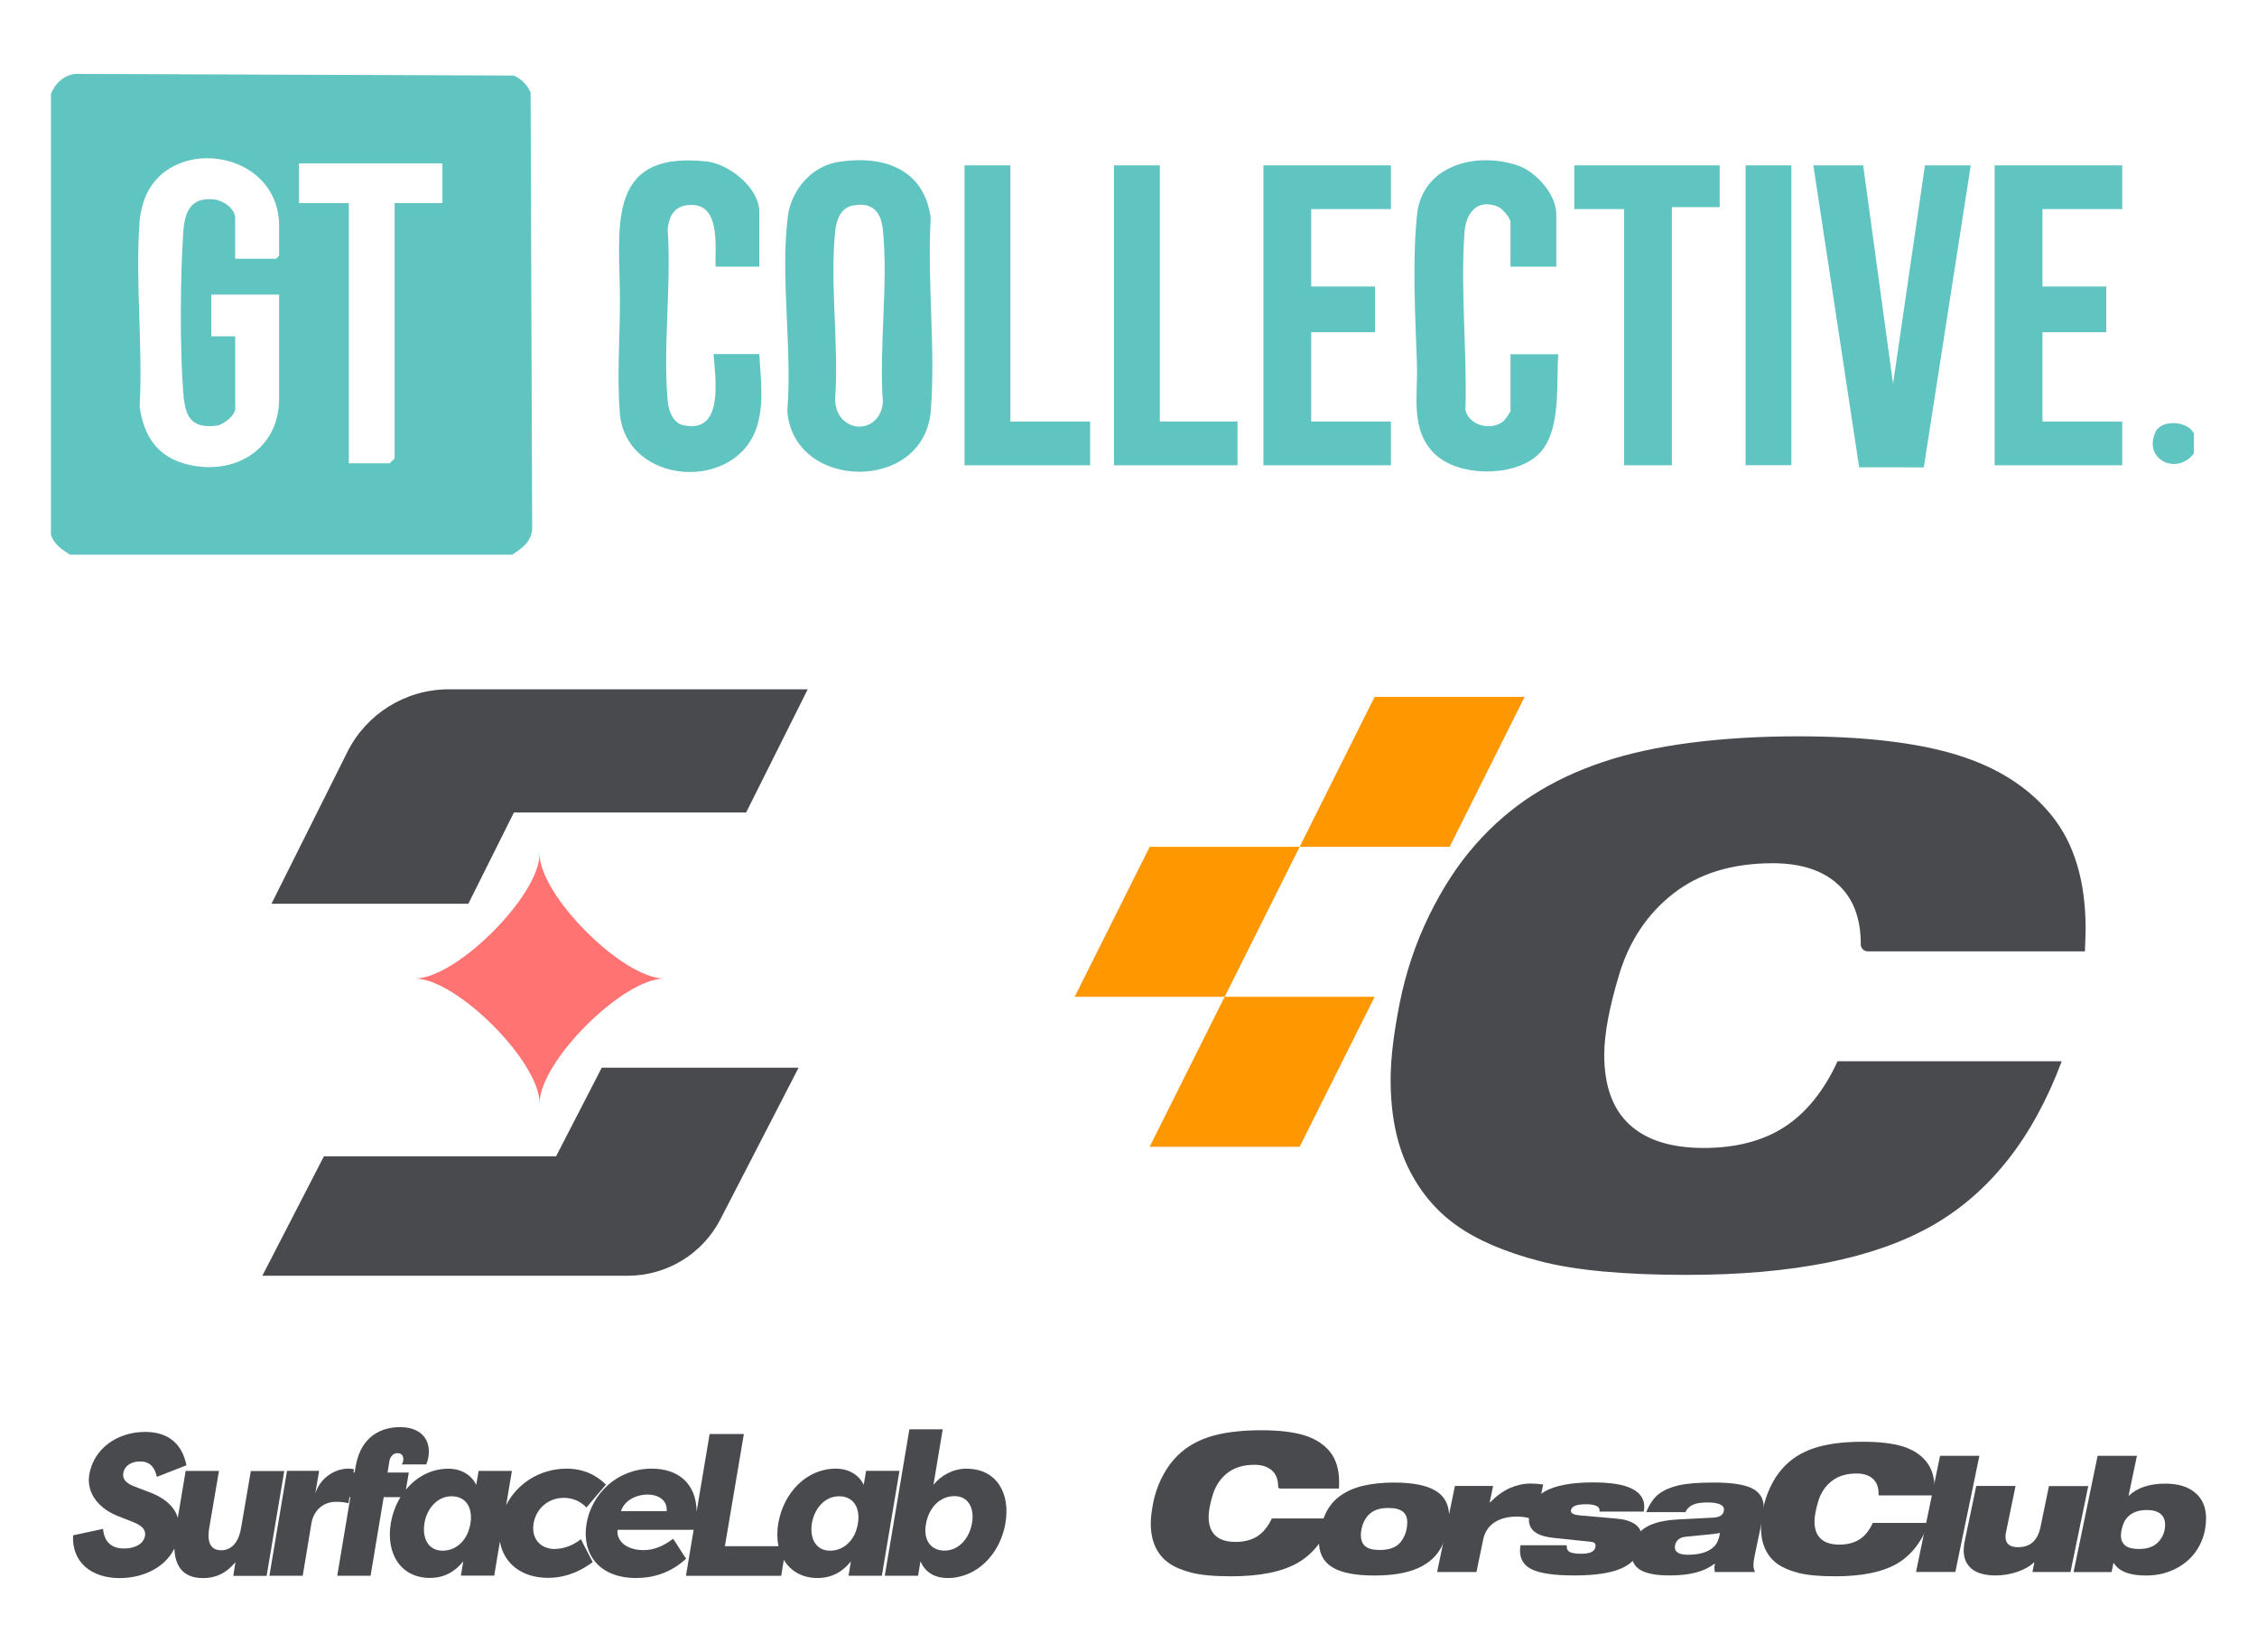 <?xml version="1.0" encoding="UTF-8"?><svg id="Layer_1" xmlns="http://www.w3.org/2000/svg" viewBox="0 0 316.34 231.55"><defs><style>.cls-1{fill:#494a4e;}.cls-2{fill:#ff7373;}.cls-3{fill:#60c5c1;}.cls-4{fill:#ff9700;}</style></defs><path class="cls-3" d="M71.8,77.75H9.8c-1.13-.75-2.19-1.4-2.66-2.78V13.15c.6-1.5,1.94-2.74,3.62-2.79l61.24.23c1.08.47,1.9,1.29,2.37,2.37l.22,61.31c-.21,1.75-1.45,2.61-2.8,3.47ZM32.98,36.27h5.72l.42-.42v-4.18c0-11.04-16.38-13.01-19.13-2.92-.23.84-.37,1.47-.43,2.36-.61,8.36.48,17.46.01,25.9.58,4.02,2.38,6.94,6.47,8.03,6.61,1.77,13.08-1.91,13.08-9.14v-14.61h-9.5v5.85h3.35v10.16c0,.9-1.62,2.25-2.65,2.37-3.64.44-4.37-1.37-4.63-4.59-.49-6.18-.43-16.36,0-22.57.19-2.79,1.02-4.91,4.31-4.56,1.27.13,2.96,1.29,2.96,2.63v5.71ZM62.02,22.9h-20.11v5.57h6.98v36.47h5.72s.7-.65.7-.7V28.47h6.7v-5.57Z"/><path class="cls-3" d="M307.5,60.76v2.78c-2.32,3.16-7.19.91-5.38-3,.82-1.77,4.47-1.58,5.38.21Z"/><path class="cls-3" d="M117.53,22.69c6.32-.98,12.01.98,12.92,7.87-.52,8.77.7,18.34.01,27.01-.92,11.56-19.33,11.26-20.11-.01.71-8.58-1-18.81.07-27.21.47-3.7,3.31-7.07,7.12-7.66ZM119.48,28.82c-1.73.35-2.28,2.14-2.43,3.7-.74,7.36.54,15.89,0,23.38.02,4.83,6.13,5.34,6.7.56-.57-7.76.76-16.59,0-24.22-.26-2.59-1.5-3.98-4.26-3.42Z"/><path class="cls-3" d="M218.13,37.38h-6.42v-6.26c0-.56-1.18-1.93-1.75-2.15-2.91-1.18-4.49.89-4.69,3.54-.6,8.01.37,16.86.13,24.95.51,2.23,3.59,2.95,5.29,1.61.26-.21,1.02-1.31,1.02-1.49v-7.93h6.7c-.33,4.3.53,11.25-3.09,14.31-3.49,2.95-11.07,2.85-14.33-.43-3.34-3.36-2.25-8.08-2.39-12.37-.22-6.58-.68-14.58.02-21.11.75-6.92,8.3-8.81,14.08-6.87,2.57.86,5.43,4.05,5.43,6.83v7.38Z"/><polygon class="cls-3" points="261.14 23.18 265.33 53.8 269.8 23.18 276.22 23.18 269.64 65.51 260.58 65.5 254.16 23.18 261.14 23.18"/><path class="cls-3" d="M106.43,37.38h-6.14c-.09-2.68.71-8.52-3.21-8.65-2.38-.08-3.31,1.31-3.5,3.49.54,7.73-.68,16.34,0,23.96.12,1.33.69,3.07,2.16,3.41,5.78,1.32,4.52-6.52,4.27-9.96h6.42c.15,3.29.66,6.43-.2,9.69-2.57,9.8-18.54,8.86-19.36-1.46-.39-4.96,0-10.39.02-15.31.07-10.08-2.46-21.5,12.14-19.92,3.2.35,7.4,3.72,7.4,7.1v7.66Z"/><polygon class="cls-3" points="194.95 23.18 194.95 29.31 183.78 29.31 183.78 40.16 192.72 40.16 192.72 46.57 183.78 46.57 183.78 59.09 194.95 59.09 194.95 65.22 177.08 65.22 177.08 23.18 194.95 23.18"/><polygon class="cls-3" points="297.45 23.18 297.45 29.31 286.27 29.31 286.27 40.16 295.21 40.16 295.21 46.57 286.27 46.57 286.27 59.09 297.45 59.09 297.45 65.22 279.57 65.22 279.57 23.18 297.45 23.18"/><polygon class="cls-3" points="241.03 23.18 241.03 29.03 234.33 29.03 234.33 65.22 227.63 65.22 227.63 29.31 220.65 29.31 220.65 23.18 241.03 23.18"/><polygon class="cls-3" points="141.61 23.18 141.61 59.09 152.79 59.09 152.79 65.22 135.19 65.22 135.19 23.18 141.61 23.18"/><polygon class="cls-3" points="162.56 23.18 162.56 59.09 173.45 59.09 173.45 65.22 156.14 65.22 156.14 23.18 162.56 23.18"/><rect class="cls-3" x="244.66" y="23.18" width="6.42" height="42.03"/><path class="cls-1" d="M72.04,113.88h32.54l8.63-17.26h-50.31c-6.02,0-11.52,3.4-14.21,8.78l-10.64,21.28h27.59l6.4-12.81Z"/><path class="cls-1" d="M77.94,162.08h-32.54l-8.63,16.74h51.21c5.48,0,10.5-3.06,13-7.93l10.95-21.23h-27.59l-6.4,12.42Z"/><path class="cls-2" d="M75.63,154.64c0-5.83-11.65-17.48-17.48-17.48,5.83,0,17.48-11.65,17.48-17.48,0,5.83,11.65,17.48,17.48,17.48-5.83,0-17.48,11.65-17.48,17.48Z"/><path class="cls-1" d="M35.16,206.17l-1.36,7.95c-.27,1.67-1.08,3.18-2.79,3.18s-1.98-1.48-1.68-3.15l1.36-7.97h-4.67l-1.1,6.56c-.43-1.41-1.61-2.73-4.19-3.66l-1.93-.74c-1.52-.57-1.6-1.33-1.52-1.87.22-1.13,1.25-1.62,2.39-1.62,1.03,0,1.95.48,2.31,2.16l4.15-1.62c-.6-3.06-2.6-4.68-5.78-4.68-3.91,0-7.22,2.33-7.84,5.99-.43,2.7,1.46,4.85,4.18,5.87l2.01.79c1.49.6,1.71,1.25,1.63,1.9-.24,1.25-1.52,1.79-2.93,1.79-1.82,0-2.79-.96-2.96-2.75l-4.2.91c-.19,3.8,2.6,5.99,6.54,5.99,3.04,0,6.24-1.3,7.66-4.14.09,2.25,1.04,4.14,4.03,4.14,1.76,0,3.26-.68,4.53-2.24l-.3,1.93h4.67l2.47-14.7h-4.67Z"/><path class="cls-1" d="M77.83,217.13c-2.14,0-3.39-1.5-3.04-3.6.35-2.1,2.09-3.58,4.23-3.58.73,0,2.12.2,3.17,1.36.49-.6,2.25-2.61,2.74-3.21-1.79-1.76-3.77-2.24-5.48-2.24-3.8,0-6.98,2.1-8.51,5.12l.81-4.8h-4.67l-.33,1.96c-.65-1.36-2.06-2.27-3.91-2.27-2.4,0-4.48,1.15-5.95,2.94l.41-2.4h-2.98l.24-1.5c.08-.57.43-1.22,1.14-1.22s.9.51.81,1.13c-.03.11-.11.34-.22.45h3.44c.14-.26.27-.74.3-.94.46-2.61-1.11-4.29-3.96-4.29-2.5,0-5.45,1.16-6.21,5.45l-.16.91h-.16l.07-.45c-.43-.09-.49-.09-.92-.09-1.03,0-3.55.68-4.5,3.46l.54-3.15h-4.5l-2.47,14.7h4.67l1.22-7.35c.3-1.79,1.63-3.01,3.45-3.01.38,0,1.14.03,1.74.2l.14-.85h.13l-1.84,11.01h4.67l1.84-11.01h2.35c-.66,1.08-1.12,2.31-1.35,3.63-.73,4.34,1.44,7.69,5.48,7.69,1.98,0,3.53-.88,4.67-2.33l-.33,2.01h4.67l.8-4.78c.51,3,2.98,5.09,6.77,5.09,1.71,0,3.85-.45,6.24-2.21-.3-.6-1.38-2.61-1.65-3.21-1.47,1.16-2.9,1.36-3.61,1.36ZM65.92,213.64c-.41,2.33-2.03,3.72-3.88,3.72-1.98,0-2.9-1.7-2.55-3.86.35-2.07,1.82-3.77,3.8-3.77s3.04,1.56,2.63,3.92Z"/><path class="cls-1" d="M121.39,206.17l-.33,1.96c-.65-1.36-2.06-2.27-3.91-2.27-4.12,0-7.32,3.38-8.06,7.63-.2,1.17-.18,2.26.02,3.24h-7.51l2.66-15.72h-4.8l-1.82,10.86c-.05-3.94-2.59-6.01-6.29-6.01-4.83,0-8.44,3.52-9.14,7.72-.71,4.2,1.74,7.61,6.94,7.61,2.28,0,4.8-.65,7.03-2.72-.33-.37-1.52-2.38-1.84-2.78-1.41,1.08-2.77,1.59-4.12,1.59-2.66,0-3.85-1.5-3.66-2.84h10.66l-1.08,6.44h13.35l.37-2.24c.93,1.57,2.56,2.55,4.73,2.55,1.98,0,3.53-.88,4.67-2.33l-.33,2.01h4.67l2.47-14.7h-4.67ZM93.43,211.82h-6.4c.57-1.7,2.39-2.33,3.72-2.33s2.82.65,2.69,2.33ZM120.23,213.64c-.41,2.33-2.03,3.72-3.88,3.72-1.98,0-2.9-1.7-2.55-3.86.35-2.07,1.82-3.77,3.8-3.77s3.04,1.56,2.63,3.92Z"/><path class="cls-1" d="M135.5,205.86c-1.87,0-3.58.91-4.67,2.27l1.3-7.78h-4.67l-3.45,20.52h4.67l.33-2.01c.65,1.45,1.87,2.33,3.83,2.33,4.07,0,7.35-3.35,8.08-7.69.73-4.26-1.3-7.63-5.43-7.63ZM136.23,213.49c-.35,2.16-1.87,3.86-3.85,3.86-1.84,0-3.01-1.39-2.6-3.72.41-2.36,2.01-3.92,3.99-3.92s2.82,1.7,2.47,3.77Z"/><path class="cls-1" d="M260.81,132.36c0-3.69-1.09-6.5-3.26-8.45s-5.2-2.91-9.09-2.91c-5.66,0-10.31,1.42-13.93,4.25-3.62,2.83-6.14,6.59-7.56,11.26-1.42,4.68-2.12,8.46-2.12,11.36,0,4.35,1.19,7.61,3.56,9.78,2.37,2.17,5.83,3.26,10.37,3.26s8.33-.99,11.36-2.96c3.03-1.98,5.5-5.04,7.41-9.19h31.42c-4.02,10.74-10.06,18.41-18.13,23.02-8.07,4.61-19.55,6.92-34.43,6.92-8.83,0-15.69-.64-20.6-1.93-4.91-1.28-8.81-2.96-11.71-5.04-2.9-2.07-5.15-4.79-6.77-8.15-1.61-3.36-2.42-7.44-2.42-12.25,0-2.9.43-6.49,1.28-10.77.86-4.28,2.22-8.35,4.1-12.2,1.88-3.85,4.03-7.16,6.47-9.93,2.44-2.77,5.12-5.09,8.05-6.97s6.21-3.43,9.83-4.64c3.62-1.22,7.76-2.12,12.4-2.72,4.64-.59,9.63-.89,14.97-.89,9.22,0,16.66.87,22.33,2.62s10.08,4.58,13.24,8.5c3.16,3.92,4.74,9.2,4.74,15.86,0,.4-.03,1.45-.1,3.16h-30.43c-.55,0-.99-.44-.99-.99h0Z"/><polygon class="cls-4" points="203.18 118.7 182.16 118.7 192.67 97.68 213.69 97.68 203.18 118.7"/><polygon class="cls-4" points="182.16 160.74 161.14 160.74 171.65 139.72 192.67 139.72 182.16 160.74"/><polygon class="cls-4" points="171.65 139.72 150.63 139.72 161.14 118.7 182.16 118.7 171.65 139.72"/><path class="cls-1" d="M185.6,212.6c.49-1.21,1.2-2.16,2.14-2.85.93-.69,2.04-1.19,3.32-1.49,1.28-.3,2.71-.45,4.3-.45,2.66,0,4.62.39,5.87,1.16,1.26.77,1.88,1.96,1.88,3.58,0,1.38-.33,2.76-1,4.13-.67,1.37-1.78,2.41-3.33,3.11s-3.6,1.05-6.14,1.05c-2.69,0-4.66-.39-5.91-1.16-1.25-.77-1.87-1.98-1.87-3.62,0-1.09.25-2.24.74-3.45ZM192.46,211.85c-.56.32-.98.79-1.28,1.42-.29.63-.44,1.26-.44,1.89,0,.72.21,1.25.63,1.59s1.09.51,2.02.51c1.4,0,2.39-.39,2.97-1.17.59-.78.88-1.69.88-2.73,0-.66-.21-1.16-.64-1.49s-1.1-.5-2.03-.5c-.85,0-1.56.16-2.12.47Z"/><path class="cls-1" d="M203.94,208.29h5.33l-.48,2.31h.04c.94-.94,1.88-1.62,2.82-2.03.94-.41,1.89-.62,2.86-.62.59,0,1.18.04,1.78.13l-1.01,4.94-.93-.22c-.57-.15-1.15-.22-1.74-.22-1.28,0-2.33.27-3.16.82s-1.36,1.36-1.58,2.45l-.93,4.5h-5.51l2.49-12.05Z"/><path class="cls-1" d="M224.19,211.71c0-.31-.17-.53-.51-.66-.34-.13-.79-.2-1.34-.2-.78,0-1.33.08-1.66.25-.33.17-.5.39-.5.67,0,.21.12.36.35.45.23.1.59.17,1.08.21l5.02.44c1.07.09,1.92.35,2.55.79s.94,1.08.94,1.92c0,1.01-.3,1.94-.9,2.77-.6.83-1.6,1.45-2.99,1.86-1.39.41-3.26.62-5.61.62-2.69,0-4.62-.27-5.81-.8s-1.77-1.44-1.77-2.7c0-.13.02-.37.07-.73h6.48v.13c0,.44.18.73.53.86.35.13.84.2,1.48.2.69,0,1.2-.09,1.53-.28.33-.18.5-.47.5-.85,0-.16-.05-.29-.14-.37-.1-.09-.27-.15-.52-.18l-5.11-.53c-1.26-.13-2.17-.41-2.73-.84-.56-.43-.84-1-.84-1.72,0-1.79.74-3.11,2.21-3.96,1.48-.84,3.73-1.27,6.78-1.27,2.45,0,4.26.29,5.43.87,1.17.58,1.75,1.43,1.75,2.54,0,.16-.02.39-.07.68h-6.21s.02-.11.02-.2Z"/><path class="cls-1" d="M240.28,219.9c0-.21.03-.46.09-.75-.75.57-1.63,1-2.66,1.27-1.02.27-2.26.41-3.71.41-1.82,0-3.17-.25-4.03-.74s-1.3-1.27-1.3-2.32c0-.78.2-1.54.61-2.27.4-.73,1.09-1.32,2.05-1.75.96-.43,2.29-.69,3.98-.78l4.78-.24c.53-.03.92-.14,1.17-.34s.37-.47.37-.8-.2-.57-.59-.74-.98-.25-1.74-.25c-.93,0-1.63.12-2.1.36-.48.24-.8.58-.96,1h-5.51c.5-1.19,1.1-2.05,1.81-2.58.71-.53,1.62-.92,2.75-1.18s2.77-.39,4.91-.39c2.5,0,4.29.27,5.38.82s1.63,1.44,1.63,2.69c0,.46-.05.9-.15,1.34l-1.12,5.38c-.12.59-.18,1.02-.18,1.3,0,.37.07.71.22,1.01h-5.64l-.04-.44ZM235.09,215.94c-.23.28-.34.59-.34.93s.14.6.43.78c.29.18.75.28,1.38.28.84,0,1.57-.1,2.19-.29.62-.19,1.13-.49,1.53-.89.4-.4.66-1.03.79-1.88-.31.09-1.52.23-3.64.42l-1.28.13c-.48.07-.84.25-1.07.53Z"/><path class="cls-1" d="M263.3,209.38c0-.92-.27-1.63-.81-2.11s-1.3-.73-2.27-.73c-1.42,0-2.58.35-3.48,1.06-.91.71-1.54,1.65-1.89,2.82-.35,1.17-.53,2.12-.53,2.84,0,1.09.3,1.9.89,2.44.59.54,1.46.81,2.59.81s2.08-.25,2.84-.74c.76-.49,1.37-1.26,1.85-2.3h7.85c-1,2.68-2.51,4.6-4.53,5.75-2.02,1.15-4.89,1.73-8.61,1.73-2.21,0-3.92-.16-5.15-.48-1.23-.32-2.2-.74-2.93-1.26-.72-.52-1.29-1.2-1.69-2.04s-.61-1.86-.61-3.06c0-.72.11-1.62.32-2.69.21-1.07.56-2.09,1.02-3.05.47-.96,1.01-1.79,1.62-2.48.61-.69,1.28-1.27,2.01-1.74s1.55-.86,2.46-1.16c.91-.3,1.94-.53,3.1-.68,1.16-.15,2.41-.22,3.74-.22,2.3,0,4.17.22,5.58.65,1.42.44,2.52,1.14,3.31,2.12.79.98,1.19,2.3,1.19,3.96,0,.1,0,.36-.02.79h-7.85v-.25Z"/><path class="cls-1" d="M271.92,204.06h5.51l-3.37,16.28h-5.51l3.37-16.28Z"/><path class="cls-1" d="M285.12,219h-.04c-.59.56-1.37,1-2.35,1.33-.98.33-1.98.5-3.01.5-1.5,0-2.62-.31-3.37-.93s-1.12-1.48-1.12-2.58c0-.38.05-.82.15-1.32l1.61-7.71h5.51l-1.32,6.39c-.06.22-.09.46-.09.71,0,.98.58,1.48,1.74,1.48.9,0,1.6-.24,2.12-.73.51-.48.87-1.2,1.06-2.16l1.17-5.68h5.51l-2.49,12.05h-5.33l.26-1.34Z"/><path class="cls-1" d="M294,204.06h5.51l-1.17,5.6h.04c1.18-1.13,2.89-1.7,5.13-1.7,1.78,0,3.17.43,4.18,1.29,1.01.86,1.51,2.04,1.51,3.54s-.36,2.9-1.07,4.12c-.71,1.22-1.71,2.18-3.01,2.88s-2.72,1.05-4.3,1.05c-1.19,0-2.16-.15-2.9-.44-.74-.29-1.3-.73-1.66-1.32h-.04l-.26,1.28h-5.33l3.37-16.28ZM299.37,211.9c-.46.16-.84.41-1.16.74s-.55.75-.71,1.27c-.15.51-.23.96-.23,1.34,0,.6.2,1.06.61,1.39s1.05.48,1.93.48c1.22,0,2.13-.34,2.74-1.02.61-.68.91-1.48.91-2.39,0-.66-.22-1.17-.65-1.52-.43-.35-1.07-.53-1.91-.53-.57,0-1.09.08-1.54.24Z"/><path class="cls-1" d="M179.15,208.4c0-1-.29-1.76-.88-2.29s-1.41-.79-2.46-.79c-1.54,0-2.79.38-3.78,1.15-.98.77-1.66,1.79-2.05,3.05-.38,1.27-.58,2.29-.58,3.08,0,1.18.32,2.06.96,2.65.64.59,1.58.88,2.81.88s2.26-.27,3.08-.8c.82-.54,1.49-1.37,2.01-2.49h8.51c-1.09,2.91-2.73,4.99-4.91,6.24-2.19,1.25-5.3,1.87-9.33,1.87-2.39,0-4.25-.17-5.58-.52-1.33-.35-2.39-.8-3.17-1.37-.79-.56-1.4-1.3-1.83-2.21s-.66-2.02-.66-3.32c0-.79.12-1.76.35-2.92.23-1.16.6-2.26,1.11-3.31.51-1.04,1.09-1.94,1.75-2.69.66-.75,1.39-1.38,2.18-1.89s1.68-.93,2.66-1.26c.98-.33,2.1-.58,3.36-.74,1.26-.16,2.61-.24,4.06-.24,2.5,0,4.52.24,6.05.71s2.73,1.24,3.59,2.3c.86,1.06,1.29,2.49,1.29,4.3,0,.11,0,.39-.03.86h-8.25c-.15,0-.27-.12-.27-.27h0Z"/></svg>
